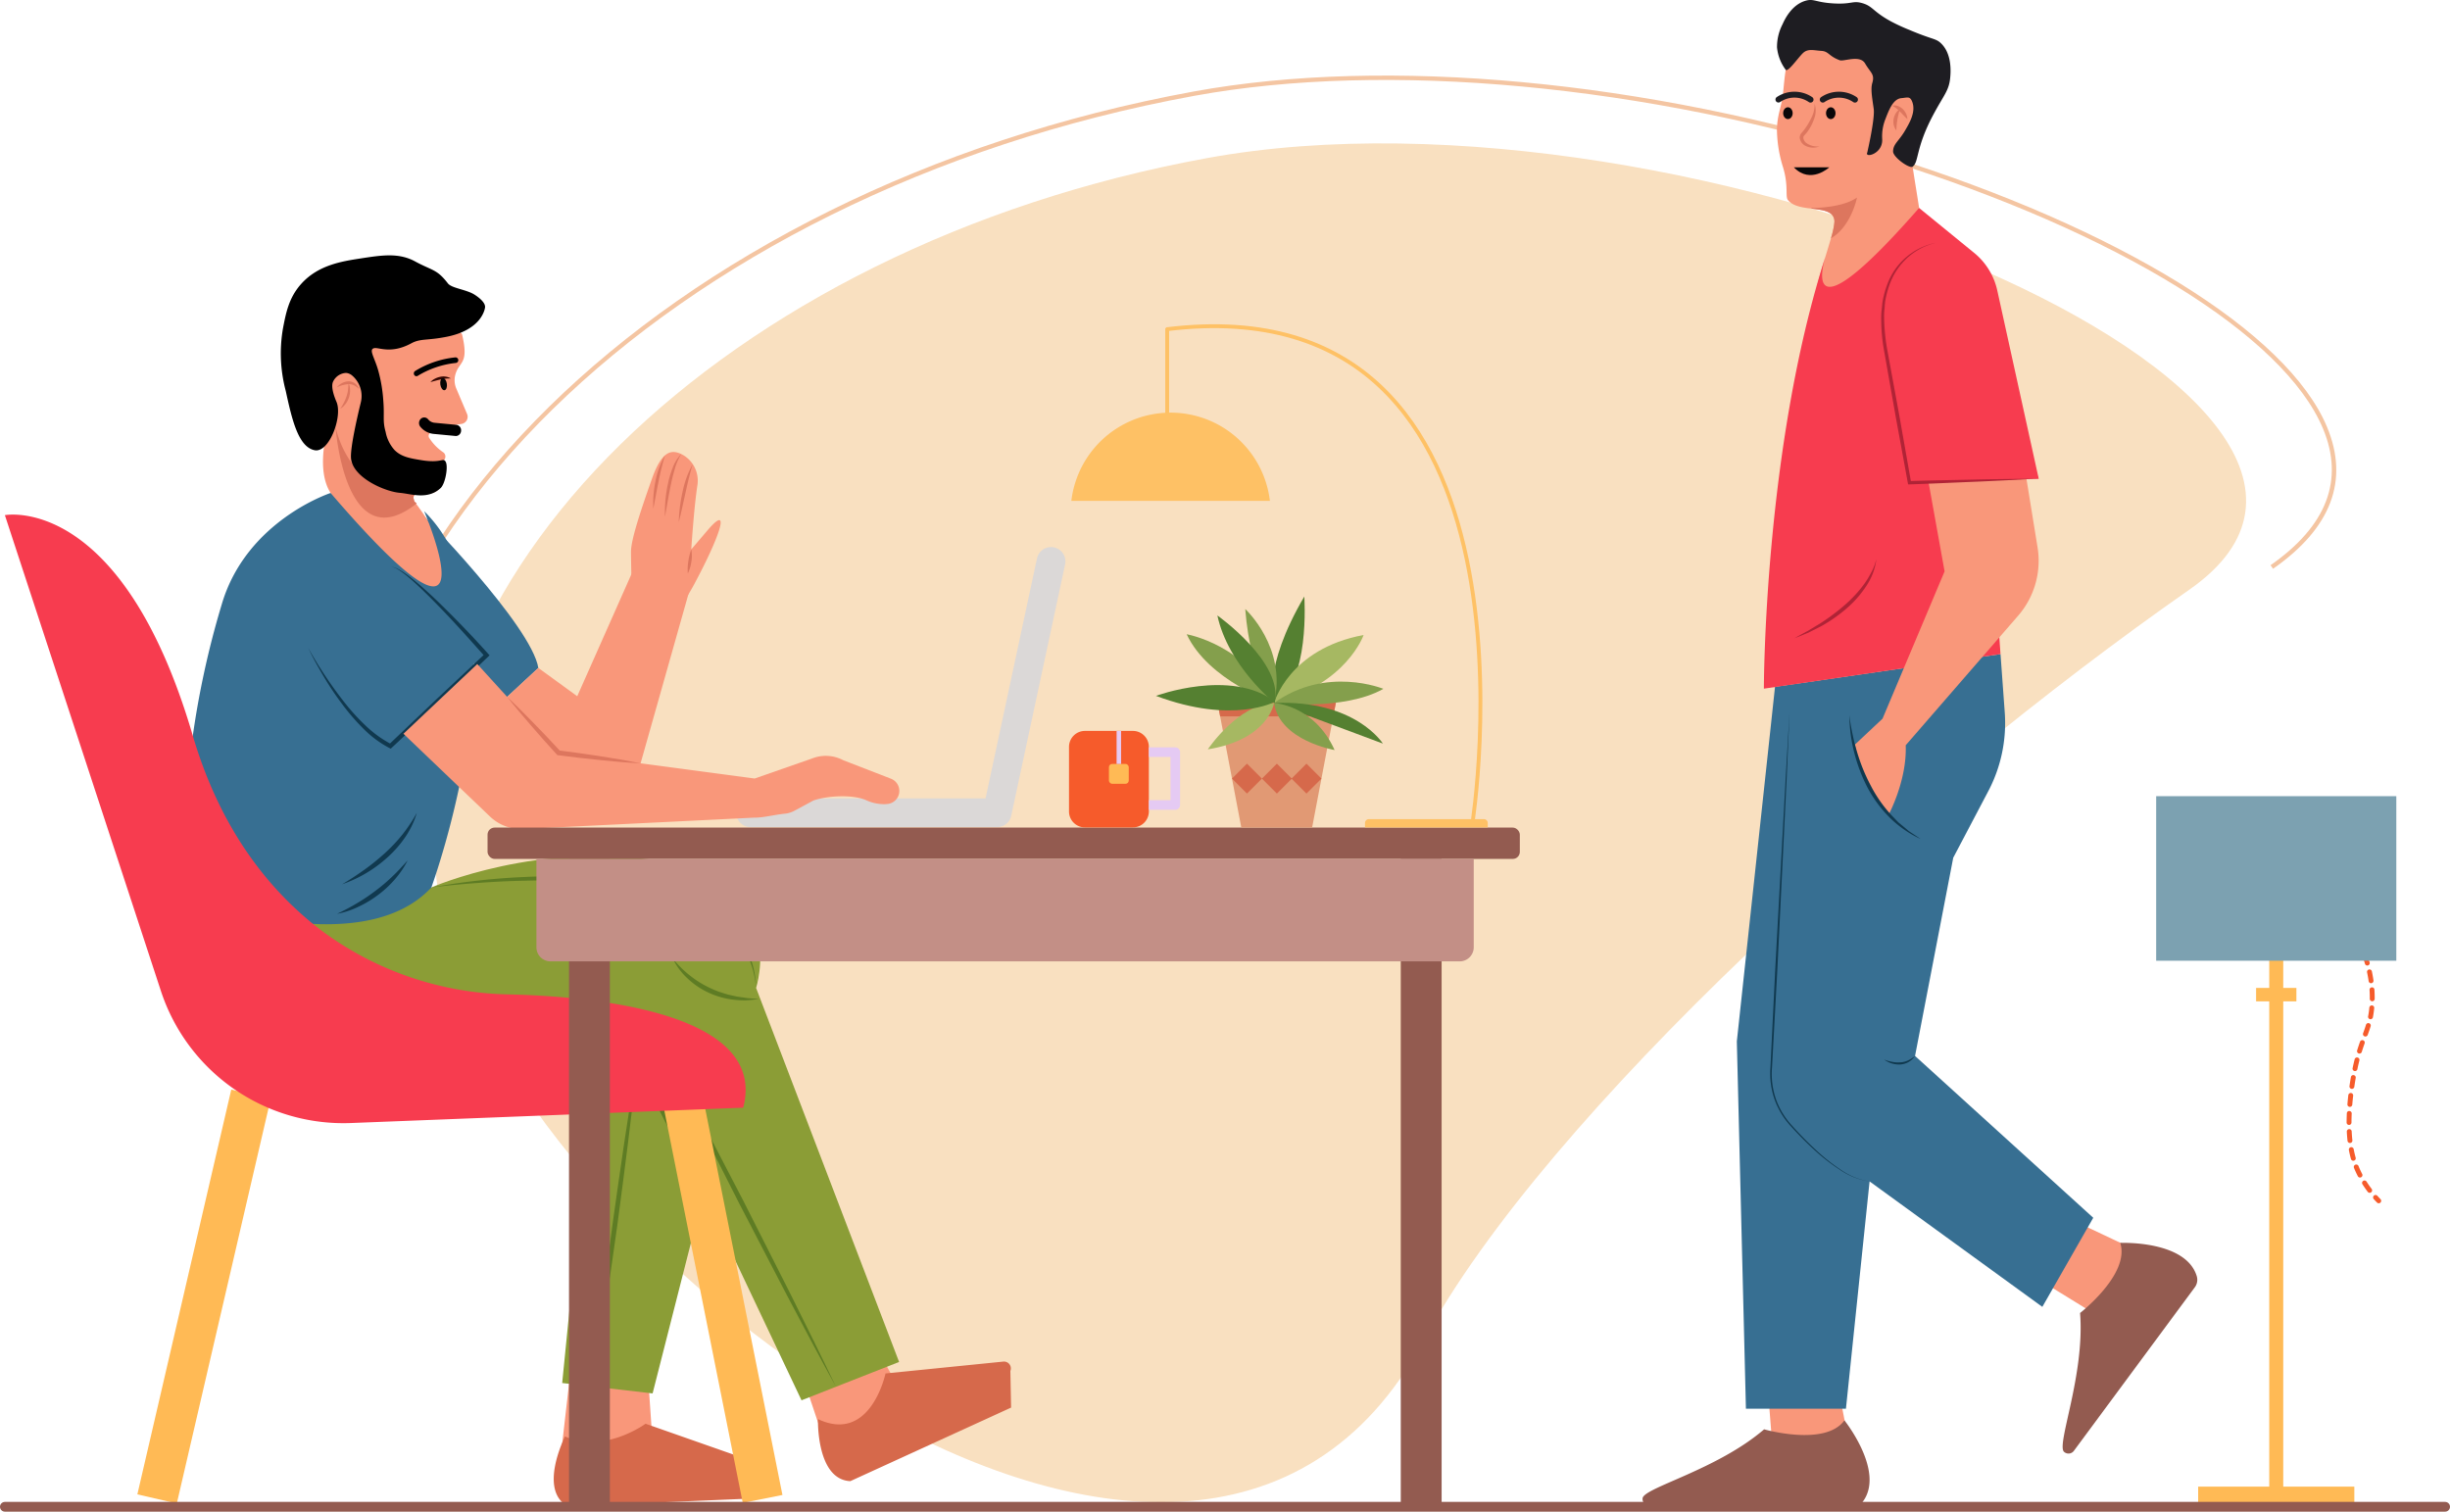<svg xmlns="http://www.w3.org/2000/svg" viewBox="0 0 502 309.764"><title>Asset 6</title><g id="Layer_2" data-name="Layer 2"><g id="Layer_1-2" data-name="Layer 1"><path d="M90.332,186.362c12.244,66.931,153.594,176.958,201.31,88.419,25.116-46.605,99.582-113.919,156.968-153.962C504.411,81.882,346.237,14.301,247.301,32.4S78.088,119.43,90.332,186.362Z" fill="#f9e0c0"/><path d="M72.025,188.164C58.57,114.616,135.975,38.618,244.574,18.751c39.529-7.231,92.734-2.284,142.328,13.234,47.356,14.818,81.807,36.09,89.905,55.513,4.573,10.964.85,20.739-11.064,29.053l-.514-.734c11.522-8.04,15.14-17.451,10.752-27.974-8.001-19.186-42.236-40.261-89.347-55.002-49.46-15.478-102.505-20.415-141.898-13.209C136.623,39.41,59.541,114.942,72.906,188.002Z" fill="#f4c5a2"/><path d="M426.418,250.872l17.061,8.06s-2.509,10.592-15.693,9.442l-9.406-5.795Z" fill="#f9977a"/><path d="M434.429,254.691s13.439-.589,15.685,6.825a2.59,2.59,0,0,1-.408,2.283l-24.78,33.513a1.359,1.359,0,0,1-2.016.184c-1.602-1.467,4.298-15.728,3.292-28.439C426.201,269.058,436.503,261.068,434.429,254.691Z" fill="#935b50"/><path d="M376.274,282.334l3.562,18.53s-10.031,4.225-16.883-7.096l-.873-11.013Z" fill="#f9977a"/><path d="M377.918,291.055s8.407,10.501,3.747,16.69a2.59,2.59,0,0,1-2.084,1.018l-41.679-.226a1.359,1.359,0,0,1-1.338-1.519c.239-2.159,15.234-5.812,24.901-14.126C361.465,292.893,373.995,296.493,377.918,291.055Z" fill="#935b50"/><path d="M383.976,3.718a18.618,18.618,0,0,0-8.696.745c-1.312.465-6.11,2.166-8.448,6.709-.888,1.725-1.089,3.8-1.491,7.951-.251,2.593-1.249,4.449-1.248,7.611a26.714,26.714,0,0,0,1.248,7.545c1.163,3.822.414,5.994.994,6.709,2.337,2.88,9.431.62,9.537,4.378.066,2.32-3.85,12.337-3.77,15.055.186,6.334,10.764-.295,17.092-9.743.287-.429,4.613-2.961,4.161-7.065-.242-2.192-2.103-12.479-1.924-13.806.646-4.797,3.064-5.382,4.969-11.181a9.02,9.02,0,0,0-1.491-8.696A18.424,18.424,0,0,0,383.976,3.718Z" fill="#f9977a"/><ellipse cx="366.338" cy="23.192" rx="0.974" ry="1.211" fill="#0a0709"/><ellipse cx="375.121" cy="23.192" rx="0.974" ry="1.211" fill="#0a0709"/><path d="M370.97,21.024a.611.611,0,0,1-.334-.1,5.204,5.204,0,0,0-5.88-.023.615.615,0,0,1-.739-.982,6.526,6.526,0,0,1,7.289-.025.615.615,0,0,1-.336,1.131Z" fill="#1e1d22"/><path d="M380.073,21.024a.611.611,0,0,1-.334-.1,5.256,5.256,0,0,0-5.88-.025.614.614,0,1,1-.74-.98,6.528,6.528,0,0,1,7.29-.025.615.615,0,0,1-.336,1.131Z" fill="#1e1d22"/><path d="M371.808,21.274a4.592,4.592,0,0,1-.112,3.119,10.019,10.019,0,0,1-1.488,2.781l-.509.579a.635.635,0,0,0-.204.448,1.581,1.581,0,0,0,.565,1.061,3.908,3.908,0,0,0,2.74.74,3.425,3.425,0,0,1-3.124-.272,2.101,2.101,0,0,1-.916-1.522,1.365,1.365,0,0,1,.355-.939l.491-.585a14.198,14.198,0,0,0,1.538-2.535A5.883,5.883,0,0,0,371.808,21.274Z" fill="#dd765e"/><path d="M387.768,21.683a1.728,1.728,0,0,1,1.153.059,2.83,2.83,0,0,1,.975.631,3.31,3.31,0,0,1,.655.932,2.85,2.85,0,0,1,.271,1.098,9.023,9.023,0,0,1-.775-.761c-.245-.241-.455-.498-.696-.716a8.967,8.967,0,0,0-.72-.654A5.941,5.941,0,0,0,387.768,21.683Z" fill="#dd765e"/><path d="M388.56,26.735a2.929,2.929,0,0,1-.56-2.345,3.162,3.162,0,0,1,.434-1.164,2.585,2.585,0,0,1,.862-.873,19.58,19.58,0,0,0-.53,2.162A18.829,18.829,0,0,0,388.56,26.735Z" fill="#dd765e"/><path d="M385.657,28.497a9.487,9.487,0,0,1,.634-4.034c.695-1.772,1.548-4.187,3.282-4.348,1.277-.118,1.791-.456,2.25.777.76,2.039-.56,4.289-1.48,5.856-1.316,2.242-2.434,2.732-2.454,4.283-.016,1.183,3.363,3.585,4.003,3.123,1.305-.942.591-3.766,4.152-10.485,2.249-4.243,3.283-5.039,3.544-7.687.092-.94.475-4.834-1.868-7.098-1.087-1.05-1.705-.73-6.431-2.732a38.976,38.976,0,0,1-3.843-1.772c-3.764-2.056-3.681-3.114-5.883-3.74-1.99-.566-2.108.284-5.908.059C371.991.483,371.666-.333,369.972.15c-2.941.838-4.353,3.979-4.732,4.823a10.12,10.12,0,0,0-1.135,4.73,9.13,9.13,0,0,0,1.787,4.603c.478.487,2.415-2.318,3.47-3.373,1.035-1.034,2.211-.61,3.813-.511,1.562.097,1.477,1.07,3.787,1.924.823.304,4.122-1.174,5.187.652,1.135,1.945,2.017,2.181,1.484,3.991-.333,1.131-.127,2.52.285,5.299.295,1.994-1.318,8.96-1.318,8.96C382.004,32.47,385.841,31.564,385.657,28.497Z" fill="#1e1d22"/><path d="M374.822,34.282s-3.836,3.578-7.267,0" fill="#0a0709"/><path d="M363.697,140.743,355.873,213.4l1.863,75.264H378.229l4.844-46.574,35.397,25.709,10.433-18.257-36.514-33.161,7.825-40.613,7.188-13.658a29.953,29.953,0,0,0,3.368-16.123l-.869-11.95Z" fill="#376f92"/><path d="M366.678,145.96l-.576,13.229-.644,13.226-1.292,26.452-.719,13.222-.36,6.611a15.84,15.84,0,0,0,.782,6.467,15.64,15.64,0,0,0,3.384,5.57c1.471,1.641,3.005,3.225,4.623,4.721a38.924,38.924,0,0,0,5.143,4.136,14.28,14.28,0,0,0,6.055,2.496,14.333,14.333,0,0,1-6.113-2.406,39.063,39.063,0,0,1-5.23-4.068c-1.636-1.488-3.181-3.072-4.667-4.708a15.92,15.92,0,0,1-3.47-5.645,16.163,16.163,0,0,1-.835-6.58l.323-6.613.647-13.226,1.439-26.444.722-13.222Z" fill="#10394f"/><path d="M386.053,217.126a10.236,10.236,0,0,0,1.65.464,5.97,5.97,0,0,0,1.661.104,4.186,4.186,0,0,0,1.593-.396,6.402,6.402,0,0,0,1.43-.917,3.892,3.892,0,0,1-1.274,1.217,3.996,3.996,0,0,1-1.717.533A5.141,5.141,0,0,1,386.053,217.126Z" fill="#10394f"/><path d="M374.113,52.313S367.487,72.019,393.219,42.611l11.368,9.277a13.766,13.766,0,0,1,4.651,7.633l8.486,38.56H407.384l2.515,35.955-48.484,7.079S361.398,91.715,374.113,52.313Z" fill="#f73c4f"/><path d="M367.703,130.777c.875-.511,1.767-.976,2.645-1.463l2.579-1.547a43.535,43.535,0,0,0,4.798-3.563,26.811,26.811,0,0,0,4.086-4.316,18.355,18.355,0,0,0,1.571-2.529,11.34,11.34,0,0,0,1.088-2.789,12.854,12.854,0,0,1-2.168,5.659,21.658,21.658,0,0,1-4.069,4.562,30.809,30.809,0,0,1-5.001,3.487l-2.712,1.374C369.577,130.027,368.649,130.425,367.703,130.777Z" fill="#b02336"/><path d="M395.136,98.718l3.306,18.366-12.715,30.18-5.658,5.31a28.322,28.322,0,0,0,6.897,14.385s3.791-6.98,3.512-14.245l23.039-26.549a17.156,17.156,0,0,0,3.977-13.99l-2.285-14.093S401.891,93.206,395.136,98.718Z" fill="#f9977a"/><path d="M396.765,49.737s-13.809,1.956-10.537,21.238S391.246,98.92,391.246,98.92l26.478-.838" fill="#f73c4f"/><path d="M396.765,49.737a13.074,13.074,0,0,0-5.982,3.12,13.755,13.755,0,0,0-3.662,5.601,18.657,18.657,0,0,0-.838,3.269c-.087.556-.102,1.125-.157,1.686a11.168,11.168,0,0,0-.073,1.69,41.145,41.145,0,0,0,.68,6.756L389.202,85.347l2.377,13.505-.343-.272c4.413-.14,8.828-.201,13.243-.304,4.414-.104,8.831-.128,13.246-.195-4.411.212-8.82.468-13.232.643-4.412.176-8.822.395-13.235.534l-.292.009-.052-.281-2.472-13.498L386.06,71.974a37.278,37.278,0,0,1-.606-6.879,11.605,11.605,0,0,1,.11-1.729c.068-.575.096-1.154.198-1.723a19.145,19.145,0,0,1,.931-3.344A13.362,13.362,0,0,1,396.765,49.737Z" fill="#b02336"/><path d="M378.944,146.574a35.743,35.743,0,0,0,.621,3.762c.246,1.244.56,2.472.923,3.682a36.988,36.988,0,0,0,2.84,6.993,27.216,27.216,0,0,0,4.33,6.143l1.314,1.359,1.458,1.206.727.613.792.524q.796.52,1.586,1.067A22.242,22.242,0,0,1,387.23,167.57a25.668,25.668,0,0,1-4.586-6.195,33.672,33.672,0,0,1-2.729-7.201A31.062,31.062,0,0,1,378.944,146.574Z" fill="#10394f"/><path d="M380.501,40.472c-3.18,2.235-9.312,2.139-9.312,2.139l-.018.143c2.384.29,4.641.505,4.701,2.612a15.133,15.133,0,0,1-.717,3.468C379.321,46.44,380.501,40.472,380.501,40.472Z" fill="#dd765e"/><polygon points="467.831 304.635 467.831 205.194 470.527 205.194 470.527 202.441 467.831 202.441 467.831 194.871 464.964 194.871 464.964 202.441 462.269 202.441 462.269 205.194 464.964 205.194 464.964 304.635 450.398 304.635 450.398 308.764 482.398 308.764 482.398 304.635 467.831 304.635" fill="#ffba55"/><path d="M480.344,187.821a.499.499,0,0,1-.42-.229q-.248-.382-.511-.771a.5.5,0,1,1,.828-.561q.268.397.522.788a.5.5,0,0,1-.42.771Z" fill="#f65b2b"/><path d="M485.541,244.424a.502.502,0,0,1-.398-.197c-.381-.503-.745-1.026-1.082-1.556a.5.5,0,0,1,.844-.537c.322.507.67,1.008,1.035,1.487a.5.5,0,0,1-.398.803Zm-1.982-3.127a.501.501,0,0,1-.443-.269q-.151-.289-.296-.591c-.16-.335-.331-.711-.502-1.139a.501.501,0,0,1,.93-.371c.161.404.322.761.474,1.076.092.189.185.377.281.562a.5.5,0,0,1-.443.731Zm-1.371-3.438a.5.5,0,0,1-.481-.365c-.166-.596-.311-1.217-.428-1.849a.5.5,0,0,1,.982-.184c.112.604.25,1.196.408,1.763a.5.5,0,0,1-.481.635Zm-.689-3.639a.499.499,0,0,1-.496-.446c-.063-.584-.114-1.209-.146-1.877a.499.499,0,0,1,.475-.523.491.491,0,0,1,.523.475c.032.646.081,1.252.143,1.818a.5.5,0,0,1-.498.554Zm-.185-3.701h-.002a.5.5,0,0,1-.498-.502q.003-.894.047-1.874a.475.475,0,0,1,.521-.477.499.499,0,0,1,.477.521q-.043.961-.045,1.833A.5.5,0,0,1,481.313,230.52Zm.166-3.702c-.015,0-.028-.001-.042-.002a.499.499,0,0,1-.457-.539q.073-.896.184-1.861a.509.509,0,0,1,.554-.44.501.501,0,0,1,.44.554c-.073.634-.133,1.242-.182,1.83A.5.5,0,0,1,481.479,226.818Zm.42-3.685a.596.596,0,0,1-.071-.005.5.5,0,0,1-.425-.565q.139-.979.291-1.846a.491.491,0,0,1,.578-.406.499.499,0,0,1,.406.578c-.099.569-.194,1.172-.285,1.814A.5.5,0,0,1,481.899,223.133Zm.636-3.648a.458.458,0,0,1-.103-.011.499.499,0,0,1-.388-.591c.136-.658.277-1.264.421-1.826a.5.5,0,0,1,.969.246c-.14.549-.277,1.141-.411,1.783A.499.499,0,0,1,482.535,219.485Zm.913-3.588a.477.477,0,0,1-.146-.022.498.498,0,0,1-.331-.624c.198-.647.396-1.231.588-1.777a.5.5,0,1,1,.943.334c-.188.532-.382,1.104-.576,1.736A.5.5,0,0,1,483.448,215.897Zm1.216-3.496a.5.5,0,0,1-.47-.672c.214-.582.413-1.144.59-1.725a.5.5,0,1,1,.957.291c-.183.599-.388,1.178-.607,1.777A.499.499,0,0,1,484.664,212.401Zm1.049-3.544a.529.529,0,0,1-.096-.009.501.501,0,0,1-.396-.586,17.87,17.87,0,0,0,.25-1.783.517.517,0,0,1,.544-.452.5.5,0,0,1,.452.544c-.062.663-.147,1.278-.264,1.881A.501.501,0,0,1,485.713,208.857Zm.35-3.682h-.005a.5.5,0,0,1-.495-.505l.002-.271c0-.492-.016-1.007-.051-1.543a.501.501,0,0,1,.466-.532.485.485,0,0,1,.532.466c.037.56.053,1.096.053,1.609l-.002.281A.501.501,0,0,1,486.062,205.175Zm-.241-3.695a.5.5,0,0,1-.494-.431c-.081-.577-.186-1.175-.317-1.791a.501.501,0,0,1,.385-.594.507.507,0,0,1,.594.385c.136.642.244,1.261.329,1.861a.5.5,0,0,1-.426.564A.567.567,0,0,1,485.821,201.48Zm-.769-3.625a.501.501,0,0,1-.481-.363q-.24-.85-.551-1.738a.5.5,0,0,1,.943-.332c.216.614.404,1.213.57,1.797a.501.501,0,0,1-.345.618A.512.512,0,0,1,485.052,197.855Zm-1.223-3.498a.5.5,0,0,1-.462-.309q-.34-.817-.744-1.669a.5.5,0,0,1,.902-.43q.417.875.766,1.716a.501.501,0,0,1-.271.653A.489.489,0,0,1,483.83,194.357ZM482.236,191.01a.499.499,0,0,1-.44-.264q-.422-.784-.901-1.595a.5.5,0,1,1,.859-.51q.492.828.923,1.632a.5.5,0,0,1-.44.736Z" fill="#f65b2b"/><path d="M487.398,246.569a.497.497,0,0,1-.356-.149q-.311-.316-.654-.693a.501.501,0,1,1,.742-.672q.328.363.625.664a.5.5,0,0,1-.356.851Z" fill="#f65b2b"/><rect x="441.796" y="163.15" width="49.204" height="33.721" fill="#7ca1b1"/><polyline points="215.357 115.043 204.321 166.544 153.783 166.544" fill="none" stroke="#dbd8d7" stroke-linecap="round" stroke-linejoin="round" stroke-width="5.893"/><polygon points="116.895 280.922 115.15 296.212 133.9 298.352 132.996 285.176 116.895 280.922" fill="#f9977a"/><polygon points="163.869 280.354 168.769 294.942 186.659 288.933 180.254 277.382 163.869 280.354" fill="#f9977a"/><path d="M38.394,180.448l-1.383,18.323c-1.298,17.194,12.392,30.426,29.606,29.416,19.933-1.169,44.094-2.419,54.812-7.439l-6.238,62.657,18.525,2.128,10.433-40.991,20.08,42.405L184.222,279.086l-29.301-76.646s6.943-21.183-18.586-25.81-47.948,5.224-47.948,5.224Z" fill="#8b9d36"/><path d="M88.386,181.854a138.886,138.886,0,0,1,19.213-2.149,112.747,112.747,0,0,1,19.358.721,68.761,68.761,0,0,1,9.506,2.037,35.374,35.374,0,0,1,8.913,3.925,21.312,21.312,0,0,1,6.921,6.801,18.969,18.969,0,0,1,2.624,9.251,19.413,19.413,0,0,0-3.038-8.989,20.768,20.768,0,0,0-6.909-6.408c-5.481-3.26-11.843-4.743-18.152-5.627a120.731,120.731,0,0,0-19.197-.945c-3.212.056-6.423.215-9.629.457C94.785,181.143,91.583,181.46,88.386,181.854Z" fill="#5e7c24"/><path d="M121.429,220.748c1.536-.562,3.076-1.099,4.586-1.71a28.213,28.213,0,0,0,4.383-2.005l.339-.209.194.362c1.194,2.234,2.349,4.487,3.488,6.748,1.148,2.256,2.262,4.53,3.378,6.802q1.662,3.415,3.248,6.867,1.616,3.438,3.104,6.939-1.892-3.3-3.673-6.656-1.802-3.345-3.53-6.727c-1.144-2.259-2.288-4.517-3.399-6.792-1.12-2.27-2.224-4.549-3.289-6.847l.532.153a16.486,16.486,0,0,1-2.288,1.016c-.772.286-1.546.558-2.33.797C124.6,219.95,123.027,220.397,121.429,220.748Z" fill="#5e7c24"/><path d="M137.837,196.383a20.881,20.881,0,0,0,3.588,3.563,20.279,20.279,0,0,0,4.25,2.596,11.549,11.549,0,0,0,1.147.484,9.979,9.979,0,0,0,1.174.417l1.195.37,1.224.27c.813.218,1.655.267,2.49.411.84.121,1.689.116,2.549.225-.846.117-1.706.221-2.57.264a17.423,17.423,0,0,1-2.597-.131,16.638,16.638,0,0,1-5.031-1.404,16.043,16.043,0,0,1-4.34-2.915A13.331,13.331,0,0,1,137.837,196.383Z" fill="#5e7c24"/><path d="M121.462,284.125c.557-5.592,1.222-11.17,1.904-16.745.679-5.575,1.448-11.139,2.168-16.709.8-5.559,1.557-11.124,2.397-16.677l1.28-8.328c.463-2.771.892-5.547,1.384-8.313-.268,2.797-.6,5.586-.899,8.38l-1.003,8.365c-.682,5.575-1.447,11.139-2.169,16.709-.802,5.559-1.556,11.124-2.399,16.677C123.284,273.037,122.428,278.589,121.462,284.125Z" fill="#5e7c24"/><path d="M171.284,284.173c-3.413-6.204-6.728-12.457-10.028-18.719l-9.791-18.84-9.585-18.946-4.719-9.51c-1.541-3.187-3.112-6.358-4.626-9.558,1.715,3.097,3.373,6.224,5.062,9.335l4.968,9.383,9.789,18.841,9.583,18.946C165.095,271.44,168.238,277.781,171.284,284.173Z" fill="#5e7c24"/><path d="M85.963,104.824s22.919,23.304,24.341,32.048l-9.747,9.043" fill="#376f92"/><path d="M89.614,124.667c9.019-4.548-4.718-21.915-4.718-21.915l-.147-.584a.732.732,0,0,1,.735-.942c1.969.193,6.008.137,4.537-3.87a3.804,3.804,0,0,1,.957-3.084,1.071,1.071,0,0,0-.132-1.569A10.083,10.083,0,0,1,87.915,89.682a.716.716,0,0,1,.652-1.063l3.798.371a.565.565,0,0,0,.583-.678l-.085-.527a.615.615,0,0,1,.482-.718l1.296-.211a1.487,1.487,0,0,0,1.043-2.069L93.487,79.605a4.356,4.356,0,0,1-.175-2.879c.79-2.791,2.849-2.002,1.347-8.264,0,0-6.459-7.656-19.856,1.918,0,0,.587-.63-5.744,5.265,0,0-2.474,2.194-1.168,9.488,0,0-3.746,10.287-.151,15.887C67.741,101.021,80.595,129.215,89.614,124.667Z" fill="#f9977a"/><path d="M68.748,87.42s1.868,27.437,16.637,15.741h0c-.295-.262-.489-.409-.489-.409l-.147-.584a.732.732,0,0,1,.735-.942c.127.012.263.024.405.033L85.957,101C71.423,102.192,68.748,87.42,68.748,87.42Z" fill="#dd765e"/><path d="M85.415,77.085a.523.523,0,0,1-.547-.267.596.596,0,0,1,.176-.786,19.458,19.458,0,0,1,8.286-2.802.574.574,0,0,1,.077,1.143,18.82,18.82,0,0,0-7.805,2.638A.511.511,0,0,1,85.415,77.085Z"/><path d="M88.195,78.299a3.127,3.127,0,0,1,.893-.684,3.963,3.963,0,0,1,1.063-.391A3.031,3.031,0,0,1,92.364,77.54c-.382.022-.73.012-1.078.059-.345.05-.685.084-1.022.167C89.585,77.901,88.923,78.106,88.195,78.299Z" fill="#350500"/><ellipse cx="90.861" cy="78.654" rx="0.674" ry="1.258" transform="matrix(0.989, -0.151, 0.151, 0.989, -10.849, 14.645)" fill="#050505"/><path d="M69.013,79.382a6.657,6.657,0,0,1,2.397-.669,2.442,2.442,0,0,1,1.133.252,4.613,4.613,0,0,1,1.041.754,2.458,2.458,0,0,0-.834-1.141,2.194,2.194,0,0,0-1.348-.437,3.021,3.021,0,0,0-1.333.367A3.238,3.238,0,0,0,69.013,79.382Z" fill="#dd765e"/><path d="M69.72,83.761a3.601,3.601,0,0,0,1.079-.982,4.71,4.71,0,0,0,.703-1.343,5.919,5.919,0,0,0,.185-.753,4.653,4.653,0,0,0,.04-.776,3.794,3.794,0,0,0-.331-1.482A12.6,12.6,0,0,1,71.31,79.882a6.531,6.531,0,0,1-.312,1.36A10.396,10.396,0,0,1,69.72,83.761Z" fill="#dd765e"/><path d="M64.476,92.259c-3.409-.667-4.687-6.499-5.93-12.169a29.878,29.878,0,0,1-.564-12.803c.613-3.193,1.206-6.285,3.712-9.089,3.481-3.896,8.338-4.644,12.212-5.242,4.336-.668,7.803-1.203,11.143.612,3.54,1.923,4.446,1.546,6.718,4.498.783,1.018,3.787,1.239,5.472,2.317.336.215,2.285,1.461,2.148,2.61-.059.495-.819,4.606-7.837,6.012-4.051.812-5.371.319-7.276,1.348-4.196,2.266-6.689.76-7.63.994-1.133.282.083,1.861.847,4.545A30.535,30.535,0,0,1,78.539,82.096c.266,3.291-.179,4.068.474,6.399a7.671,7.671,0,0,0,1.844,3.744c1.383,1.372,3.135,1.678,5.532,2.065,4.163.672,4.412-.639,4.942.349.531.988-.088,4.488-1.067,5.379-2.704,2.459-6.039,1.145-8.33.959-3.094-.252-9.859-3.189-10.023-7.259-.088-2.187,1.187-7.847,1.994-11.173a5.511,5.511,0,0,0-1.705-5.567,2.228,2.228,0,0,0-1.292-.574A3.099,3.099,0,0,0,68.246,78.208c-.129.28-.527,1.274.698,4.135C70.234,85.358,67.444,92.839,64.476,92.259Z"/><path d="M93.594,89.326a1.001,1.001,0,0,1-.274.011l-4.473-.424a4.022,4.022,0,0,1-2.717-1.463,1.204,1.204,0,0,1,.084-1.617,1.02,1.02,0,0,1,1.508.095,1.933,1.933,0,0,0,1.306.703l4.473.424a1.129,1.129,0,0,1,.974,1.242A1.113,1.113,0,0,1,93.594,89.326Z"/><path d="M116.384,308.678l37.12-1.584,2.155-4.964a1.406,1.406,0,0,0-.494-2.354L132.274,291.745s-8.466,6.228-16.501,2.606C115.773,294.351,110.18,305.394,116.384,308.678Z" fill="#d6694b"/><path d="M174.226,303.514l32.944-15.074-.147-7.504a1.406,1.406,0,0,0-1.445-1.922l-24.138,2.43s-3.029,14.452-13.841,9.354C167.6,290.797,167.215,303.17,174.226,303.514Z" fill="#d6694b"/><path d="M133.096,130.206s4.365-1.573,9.202-10.592,7.682-16.632,2.911-11.22l-3.567,4.184s.512-8.212,1.245-13.078a6.093,6.093,0,0,0-3.295-6.458c-2.214-1.042-4.068-.4-5.995,5.027-2.882,8.117-4.174,12.487-4.299,14.699-.043.766.157,9.095.157,9.095Z" fill="#f9977a"/><path d="M140.936,117.51a10.232,10.232,0,0,1,.103-2.504,11.945,11.945,0,0,1,.603-2.428,7.121,7.121,0,0,1,.017,2.521A8.052,8.052,0,0,1,140.936,117.51Z" fill="#dd765e"/><path d="M139.08,106.98a31.247,31.247,0,0,1,.759-6.101,19.565,19.565,0,0,1,2.103-5.78c-.316.979-.557,1.964-.808,2.947-.243.985-.466,1.975-.683,2.968C140.003,102.997,139.6,104.991,139.08,106.98Z" fill="#dd765e"/><path d="M136.251,105.881a28.185,28.185,0,0,1,.602-6.711,19.547,19.547,0,0,1,.959-3.252A7.942,7.942,0,0,1,139.591,93.041a11.567,11.567,0,0,0-1.318,3.04c-.318,1.057-.59,2.13-.807,3.219C137.001,101.47,136.658,103.669,136.251,105.881Z" fill="#dd765e"/><path d="M133.867,104.228a21.875,21.875,0,0,1,.437-5.616,16.643,16.643,0,0,1,1.942-5.29c-.526,1.808-.963,3.594-1.328,5.415C134.544,100.553,134.234,102.381,133.867,104.228Z" fill="#dd765e"/><path d="M67.741,101.021s-17.198,5.607-22.279,22.73a181.318,181.318,0,0,0-7.588,59.942S73.687,197.665,88.386,181.854c0,0,20.393-55.671-1.478-77.1C86.908,104.755,102.741,141.786,67.741,101.021Z" fill="#376f92"/><path d="M63.159,132.781a85.031,85.031,0,0,0,7.33,11.037,42.894,42.894,0,0,0,4.427,4.878,23.167,23.167,0,0,0,5.261,3.797l-.491.076,9.816-9.355,9.898-9.268-.028.611c-2.968-3.332-5.942-6.674-9.046-9.886-1.557-1.6-3.122-3.195-4.751-4.72-.817-.759-1.65-1.504-2.525-2.193a16.453,16.453,0,0,0-1.358-.97,3.238,3.238,0,0,0-1.534-.607,3.281,3.281,0,0,1,1.584.52,13.41,13.41,0,0,1,1.421.905c.913.655,1.782,1.366,2.637,2.091,1.711,1.452,3.345,2.989,4.941,4.562,3.189,3.15,6.304,6.369,9.289,9.717l.282.316-.31.295-9.817,9.354-9.899,9.267-.224.21-.267-.134a21.767,21.767,0,0,1-5.407-4.038,43.557,43.557,0,0,1-4.361-5.073,59.977,59.977,0,0,1-3.7-5.544C65.192,136.723,64.108,134.785,63.159,132.781Z" fill="#10394f"/><path d="M70.092,181.2c1.572-.911,3.066-1.914,4.528-2.946a46.844,46.844,0,0,0,4.163-3.358,33.174,33.174,0,0,0,3.659-3.871,32.296,32.296,0,0,0,2.972-4.481,17.819,17.819,0,0,1-2.343,4.943,23.099,23.099,0,0,1-3.615,4.148A26.735,26.735,0,0,1,70.092,181.2Z" fill="#10394f"/><path d="M69.046,187.263a44.334,44.334,0,0,0,4.063-2.153,38.639,38.639,0,0,0,3.776-2.536,35.366,35.366,0,0,0,3.467-2.935c1.116-1.036,2.128-2.176,3.174-3.328a18.631,18.631,0,0,1-2.609,3.866,21.366,21.366,0,0,1-3.432,3.196,22.568,22.568,0,0,1-4.012,2.423A17.483,17.483,0,0,1,69.046,187.263Z" fill="#10394f"/><path d="M97.791,136.072l6.124,6.727,6.389-5.927,7.972,5.798,11.168-25.159,11.755,3.731-9.944,35.174,23.375,3.115,11.777-4.109a7.602,7.602,0,0,1,6.362.355l9.785,3.792a2.687,2.687,0,0,1-.734,5.182q-.252.023-.522.035a8.838,8.838,0,0,1-3.886-.839c-2.542-1.101-7.543-.986-10.726.082l-3.904,2.104a5.094,5.094,0,0,1-1.905.6c-2.293.229-4.54.85-6.304.814l-47.087,2.32a9.272,9.272,0,0,1-7.087-2.547L82.665,150.359Z" fill="#f9977a"/><path d="M103.915,142.799c1.899,1.779,3.726,3.623,5.537,5.482,1.824,1.847,3.591,3.747,5.355,5.649l-.302-.156c2.803.354,5.602.734,8.394,1.174l4.185.68c1.391.262,2.785.493,4.171.788-1.416-.063-2.824-.19-4.235-.287l-4.222-.395c-2.813-.277-5.618-.614-8.419-.977l-.182-.024-.121-.133c-1.745-1.92-3.487-3.842-5.172-5.817C107.207,146.821,105.525,144.843,103.915,142.799Z" fill="#dd765e"/><rect x="-0.765" y="261.541" width="85.14" height="8.295" transform="translate(-226.457 246.367) rotate(-76.939)" fill="#ffba55"/><rect x="143.819" y="223.398" width="8.293" height="84.58" transform="translate(-49.203 34.153) rotate(-11.303)" fill="#ffba55"/><path d="M152.278,226.984l-80.36,3.143a39.376,39.376,0,0,1-38.955-27.078L1,105.564s23.886-4.645,38.483,45.118c5.778,19.698,16.026,32.118,26.3,39.936a66.251,66.251,0,0,0,38.63,13.157C120.492,204.156,157.493,207.168,152.278,226.984Z" fill="#f73c4f"/><rect x="287.016" y="176.006" width="8.369" height="132.758" fill="#935b50"/><rect x="99.898" y="169.587" width="211.511" height="6.419" rx="1.443" fill="#935b50"/><rect x="116.589" y="176.006" width="8.369" height="132.758" fill="#935b50"/><path d="M109.913,176.006H301.966a0,0,0,0,1,0,0v18.11a2.886,2.886,0,0,1-2.886,2.886H112.798a2.886,2.886,0,0,1-2.886-2.886V176.006a0,0,0,0,1,0,0Z" fill="#c38f86"/><path d="M301.649,169.057s17.855-111.383-62.494-101.605V84.67" fill="none" stroke="#fec165" stroke-linecap="round" stroke-linejoin="round" stroke-width="0.794"/><path d="M219.518,102.631h40.682a20.483,20.483,0,0,0-40.682,0Z" fill="#fec165"/><path d="M279.685,167.853h25.153a0,0,0,0,1,0,0v.906a.794.794,0,0,1-.794.794H280.479a.794.794,0,0,1-.794-.794v-.906A0,0,0,0,1,279.685,167.853Z" transform="translate(584.523 337.406) rotate(-180)" fill="#fec165"/><polygon points="268.853 169.567 254.34 169.567 249.45 143.866 273.743 143.866 268.853 169.567" fill="#e19974"/><polygon points="273.185 146.8 273.743 143.866 249.45 143.866 250.008 146.8 273.185 146.8" fill="#d6694b"/><rect x="253.332" y="157.383" width="4.336" height="4.336" transform="translate(187.654 -133.934) rotate(45)" fill="#d6694b"/><rect x="259.464" y="157.383" width="4.336" height="4.336" transform="translate(189.45 -138.27) rotate(45)" fill="#d6694b"/><rect x="265.525" y="157.383" width="4.336" height="4.336" transform="translate(191.225 -142.556) rotate(45)" fill="#d6694b"/><path d="M267.25,122.236s1.274,18.005-6.195,21.82C261.055,144.057,258.469,137.23,267.25,122.236Z" fill="#558031"/><path d="M243.147,129.97s12.22,2.108,17.908,14.086C261.055,144.057,247.617,139.493,243.147,129.97Z" fill="#849f4c"/><path d="M247.48,153.554s6.215-9.297,13.575-9.497C261.055,144.057,259.947,151.543,247.48,153.554Z" fill="#a6b862"/><path d="M255.146,124.803s8.623,7.873,5.909,19.254C261.055,144.057,256.278,138.993,255.146,124.803Z" fill="#849f4c"/><path d="M261.055,144.057s3.03-11.09,18.344-13.934C279.399,130.123,275.953,140.221,261.055,144.057Z" fill="#a6b862"/><path d="M283.456,141.158s-11.685-4.817-22.401,2.899C261.055,144.057,275.301,145.767,283.456,141.158Z" fill="#849f4c"/><path d="M283.35,152.373s-5.642-9.037-22.295-8.316Z" fill="#558031"/><path d="M236.853,142.594s15.346-5.69,24.403,1.191C261.256,143.785,252.656,148.521,236.853,142.594Z" fill="#558031"/><path d="M249.437,126.117s13.693,9.685,11.729,17.947C261.166,144.064,251.666,136.448,249.437,126.117Z" fill="#558031"/><path d="M273.457,153.696s-11.288-1.927-12.402-9.64C261.055,144.057,269.303,144.465,273.457,153.696Z" fill="#849f4c"/><path d="M235.398,165.94v.34a3.271,3.271,0,0,1-3.269,3.269H222.307a3.271,3.271,0,0,1-3.269-3.269V153.045a3.271,3.271,0,0,1,3.269-3.269h9.821a3.271,3.271,0,0,1,3.269,3.269v12.894Z" fill="#f65b2b"/><path d="M240.812,153.15h-5.414v1.962h4.433v8.867h-4.433v1.962h5.414a.979.979,0,0,0,.981-.981V154.13A.98.98,0,0,0,240.812,153.15Z" fill="#e5caf3"/><rect x="227.218" y="156.545" width="4.063" height="4.063" rx="0.654" fill="#ffba55"/><rect x="228.79" y="149.776" width="0.92" height="6.77" fill="#e5caf3"/><line x1="1" y1="308.764" x2="501" y2="308.764" fill="none" stroke="#935b50" stroke-linecap="round" stroke-linejoin="round" stroke-width="2"/></g></g></svg>